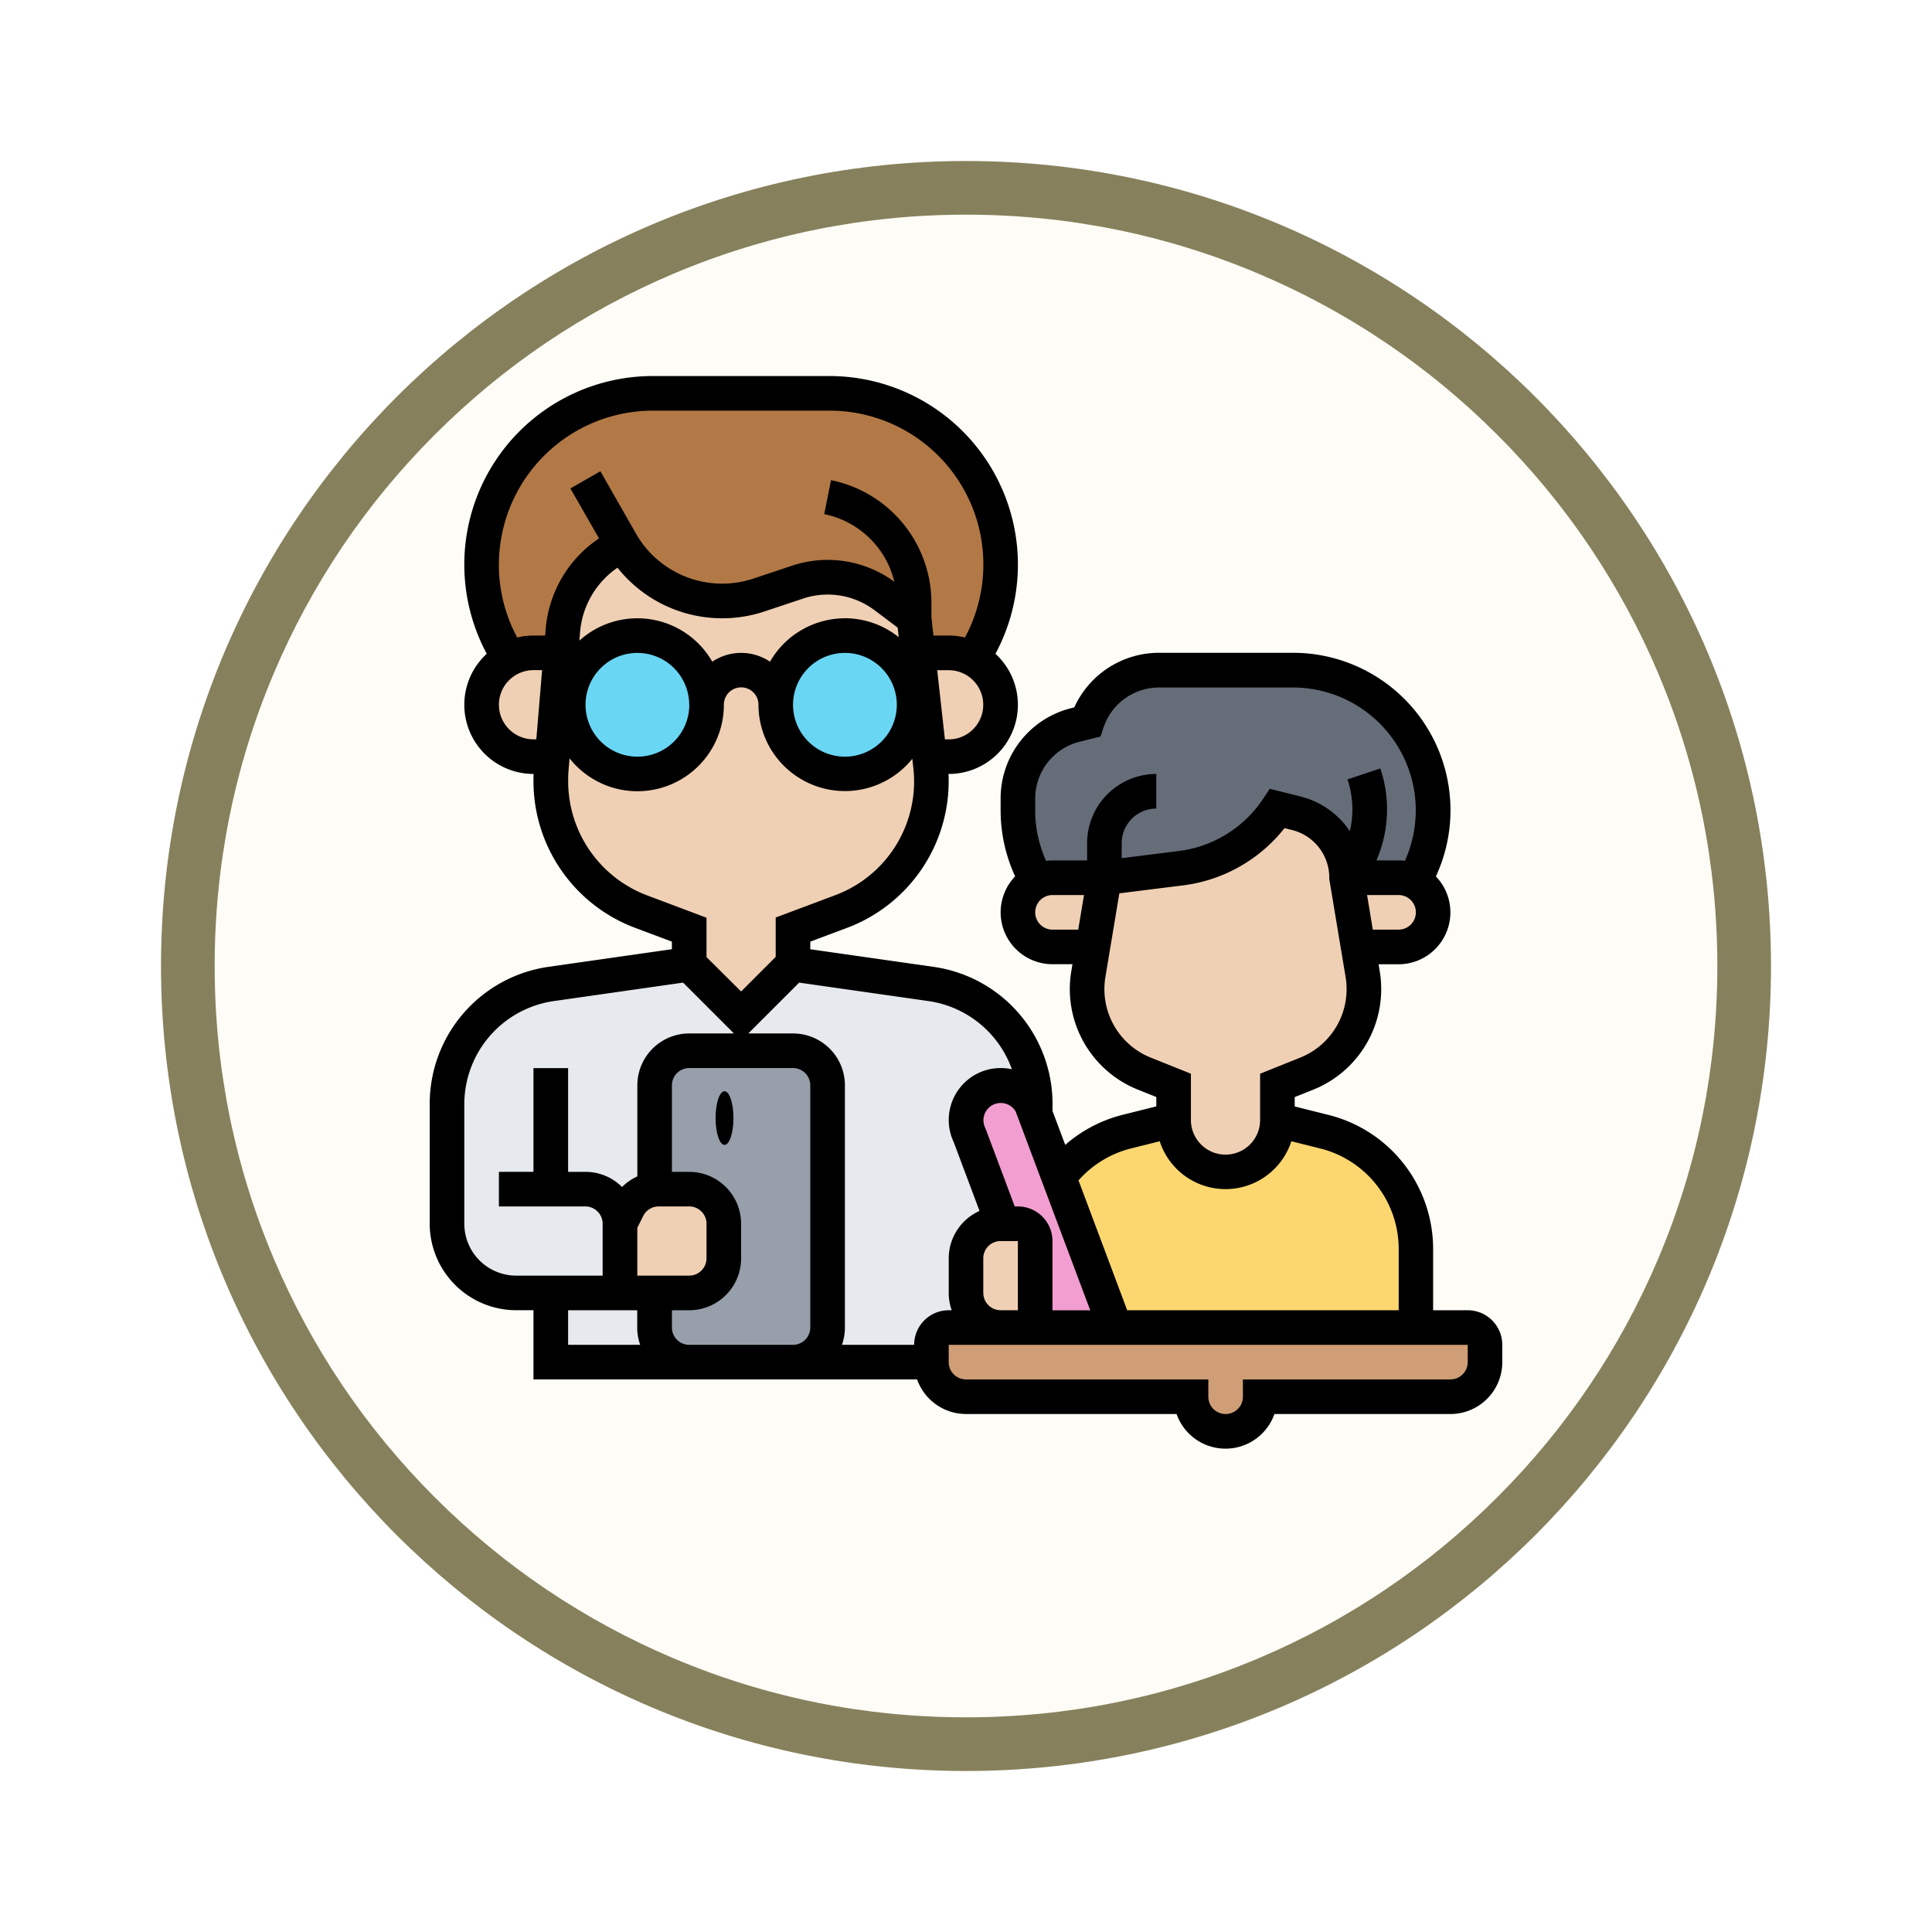 <svg xmlns="http://www.w3.org/2000/svg" xmlns:xlink="http://www.w3.org/1999/xlink" width="108" height="108" viewBox="0 0 108 108">
  <defs>
    <filter id="Trazado_978624" x="0" y="0" width="108" height="108" filterUnits="userSpaceOnUse">
      <feOffset dy="3" input="SourceAlpha"/>
      <feGaussianBlur stdDeviation="3" result="blur"/>
      <feFlood flood-opacity="0.161"/>
      <feComposite operator="in" in2="blur"/>
      <feComposite in="SourceGraphic"/>
    </filter>
  </defs>
  <g id="Grupo_1172416" data-name="Grupo 1172416" transform="translate(-627 -2600)">
    <g id="Grupo_1168543" data-name="Grupo 1168543" transform="translate(431 -4452)">
      <g id="Grupo_1164524" data-name="Grupo 1164524" transform="translate(205 7058)">
        <g id="Grupo_1144123" data-name="Grupo 1144123">
          <g transform="matrix(1, 0, 0, 1, -9, -6)" filter="url(#Trazado_978624)">
            <g id="Trazado_978624-2" data-name="Trazado 978624" transform="translate(9 6)" fill="#fefcf6">
              <path d="M 45 88.5 C 39.127 88.5 33.43 87.35 28.068 85.082 C 22.889 82.891 18.236 79.755 14.241 75.759 C 10.245 71.764 7.109 67.111 4.918 61.932 C 2.65 56.57 1.5 50.873 1.5 45 C 1.5 39.127 2.65 33.43 4.918 28.068 C 7.109 22.889 10.245 18.236 14.241 14.241 C 18.236 10.245 22.889 7.109 28.068 4.918 C 33.43 2.65 39.127 1.5 45 1.5 C 50.873 1.5 56.57 2.65 61.932 4.918 C 67.111 7.109 71.764 10.245 75.759 14.241 C 79.755 18.236 82.891 22.889 85.082 28.068 C 87.35 33.43 88.5 39.127 88.5 45 C 88.5 50.873 87.35 56.57 85.082 61.932 C 82.891 67.111 79.755 71.764 75.759 75.759 C 71.764 79.755 67.111 82.891 61.932 85.082 C 56.57 87.35 50.873 88.5 45 88.5 Z" stroke="none"/>
              <path d="M 45 3 C 39.329 3 33.829 4.11 28.653 6.299 C 23.652 8.415 19.16 11.443 15.302 15.302 C 11.443 19.16 8.415 23.652 6.299 28.653 C 4.11 33.829 3 39.329 3 45 C 3 50.671 4.11 56.171 6.299 61.347 C 8.415 66.348 11.443 70.84 15.302 74.698 C 19.16 78.557 23.652 81.585 28.653 83.701 C 33.829 85.89 39.329 87 45 87 C 50.671 87 56.171 85.89 61.347 83.701 C 66.348 81.585 70.84 78.557 74.698 74.698 C 78.557 70.84 81.585 66.348 83.701 61.347 C 85.89 56.171 87 50.671 87 45 C 87 39.329 85.89 33.829 83.701 28.653 C 81.585 23.652 78.557 19.16 74.698 15.302 C 70.84 11.443 66.348 8.415 61.347 6.299 C 56.171 4.11 50.671 3 45 3 M 45 0 C 69.853 0 90 20.147 90 45 C 90 69.853 69.853 90 45 90 C 20.147 90 0 69.853 0 45 C 0 20.147 20.147 0 45 0 Z" stroke="none" fill="#86815c"/>
            </g>
          </g>
        </g>
      </g>
    </g>
    <g id="tutor_10491839" transform="translate(651.021 2621.021)">
      <g id="Grupo_1172414" data-name="Grupo 1172414" transform="translate(0.967 0.967)">
        <g id="Grupo_1172396" data-name="Grupo 1172396" transform="translate(5.802 50.288)">
          <path id="Trazado_1026515" data-name="Trazado 1026515" d="M63.737,427.868H56V424h5.8v1.934A1.934,1.934,0,0,0,63.737,427.868Z" transform="translate(-56 -424)" fill="#e6e9ed"/>
        </g>
        <g id="Grupo_1172397" data-name="Grupo 1172397" transform="translate(0 31.914)">
          <path id="Trazado_1026516" data-name="Trazado 1026516" d="M19.6,284.585a1.936,1.936,0,0,0-1.5,1.055l-.433.866v3.868h-5.8A3.869,3.869,0,0,1,8,286.506v-6.7a6.769,6.769,0,0,1,5.812-6.7l7.727-1.1,2.9,2.9,2.9-2.9,7.727,1.1a6.769,6.769,0,0,1,5.812,6.7v.578l-.2-.545a1.934,1.934,0,0,0-3.46,1.731l1.852,4.937h-.122a1.934,1.934,0,0,0-1.934,1.934v1.934a1.934,1.934,0,0,0,1.934,1.934h-2.9a.967.967,0,0,0-.967.967v.967H27.342a1.934,1.934,0,0,0,1.934-1.934V278.77a1.934,1.934,0,0,0-1.934-1.934h-5.8A1.934,1.934,0,0,0,19.6,278.77Z" transform="translate(-8 -272)" fill="#e6e9ed"/>
        </g>
        <g id="Grupo_1172398" data-name="Grupo 1172398" transform="translate(11.605 36.749)">
          <path id="Trazado_1026517" data-name="Trazado 1026517" d="M113.671,313.934v13.539a1.934,1.934,0,0,1-1.934,1.934h-5.8A1.934,1.934,0,0,1,104,327.473v-1.934h1.934a1.934,1.934,0,0,0,1.934-1.934v-1.934a1.934,1.934,0,0,0-1.934-1.934h-1.706a2.036,2.036,0,0,0-.228.013v-5.816A1.934,1.934,0,0,1,105.934,312h5.8A1.934,1.934,0,0,1,113.671,313.934Z" transform="translate(-104 -312)" fill="#969faa"/>
        </g>
        <g id="Grupo_1172399" data-name="Grupo 1172399" transform="translate(1.934)">
          <path id="Trazado_1026518" data-name="Trazado 1026518" d="M48.177,20.572l-1.639-1.229a5.317,5.317,0,0,0-4.873-.791l-2.157.719a6.513,6.513,0,0,1-7.627-2.8,5.8,5.8,0,0,0-3.341,4.779l-.105,1.258H26.9a2.867,2.867,0,0,0-1.33.324h0A9.574,9.574,0,0,1,33.574,8h9.864a9.573,9.573,0,0,1,8,14.829h0a2.867,2.867,0,0,0-1.33-.324H48.392Z" transform="translate(-24 -8)" fill="#b27946"/>
        </g>
        <g id="Grupo_1172400" data-name="Grupo 1172400" transform="translate(31.914 15.473)">
          <path id="Trazado_1026519" data-name="Trazado 1026519" d="M276.835,147.6h-2.9a1.917,1.917,0,0,0-.856.2A7.833,7.833,0,0,1,272,143.838v-.658a4.244,4.244,0,0,1,3.214-4.116l.654-.163a4.244,4.244,0,0,1,4.025-2.9h7.478a7.837,7.837,0,0,1,6.76,11.8,1.917,1.917,0,0,0-.856-.2h-2.9a3.716,3.716,0,0,0-2.814-3.6l-1.054-.264a7.619,7.619,0,0,1-5.394,3.334Z" transform="translate(-272 -136)" fill="#656d78"/>
        </g>
        <g id="Grupo_1172401" data-name="Grupo 1172401" transform="translate(27.078 52.222)">
          <path id="Trazado_1026520" data-name="Trazado 1026520" d="M242.274,440h19.705a.967.967,0,0,1,.967.967v.967a1.934,1.934,0,0,1-1.934,1.934H250.375a1.934,1.934,0,1,1-3.868,0H233.934A1.934,1.934,0,0,1,232,441.934v-.967a.967.967,0,0,1,.967-.967h9.307Z" transform="translate(-232 -440)" fill="#cf9e76"/>
        </g>
        <g id="Grupo_1172402" data-name="Grupo 1172402" transform="translate(34.202 40.617)">
          <path id="Trazado_1026521" data-name="Trazado 1026521" d="M310.884,351.219V355.6h-16.8l-3.15-8.4a6.75,6.75,0,0,1,3.807-2.549l2.609-.653a2.9,2.9,0,1,0,5.8,0l2.609.653A6.769,6.769,0,0,1,310.884,351.219Z" transform="translate(-290.93 -344)" fill="#fcd770"/>
        </g>
        <g id="Grupo_1172403" data-name="Grupo 1172403" transform="translate(29.012 38.683)">
          <path id="Trazado_1026522" data-name="Trazado 1026522" d="M253.189,333.136l3.15,8.4H250.9a.967.967,0,0,0,.967-.967V336.7a.967.967,0,0,0-.967-.967h-.845L248.2,330.8a1.934,1.934,0,0,1,3.46-1.731l.2.545Z" transform="translate(-247.999 -328)" fill="#f29ed0"/>
        </g>
        <g id="Grupo_1172404" data-name="Grupo 1172404" transform="translate(5.802 8.469)">
          <path id="Trazado_1026523" data-name="Trazado 1026523" d="M77.229,90.44a7.753,7.753,0,0,1-4.984,8.116L69.539,99.57V101.5l-2.9,2.9-2.9-2.9V99.57l-2.705-1.014A7.753,7.753,0,0,1,56,91.3v-.105c0-.216.008-.432.027-.647l.054-.644.486-5.8.105-1.258a5.8,5.8,0,0,1,3.341-4.779,6.508,6.508,0,0,0,7.627,2.8l2.157-.719a5.317,5.317,0,0,1,4.873.791l1.639,1.229.215,1.934.644,5.8Z" transform="translate(-56 -78.06)" fill="#f0d0b4"/>
        </g>
        <g id="Grupo_1172405" data-name="Grupo 1172405" transform="translate(18.756 13.234)">
          <ellipse id="Elipse_12334" data-name="Elipse 12334" cx="3.5" cy="4" rx="3.5" ry="4" transform="translate(0.256 -0.221)" fill="#69d6f4"/>
        </g>
        <g id="Grupo_1172406" data-name="Grupo 1172406" transform="translate(6.922 13.234)">
          <circle id="Elipse_12335" data-name="Elipse 12335" cx="4" cy="4" r="4" transform="translate(0.09 -0.221)" fill="#69d6f4"/>
        </g>
        <g id="Grupo_1172407" data-name="Grupo 1172407" transform="translate(26.326 14.506)">
          <path id="Trazado_1026524" data-name="Trazado 1026524" d="M228.829,128.324a2.9,2.9,0,0,1-1.33,5.479h-1.075l-.644-5.8H227.5A2.867,2.867,0,0,1,228.829,128.324Z" transform="translate(-225.78 -128)" fill="#f0d0b4"/>
        </g>
        <g id="Grupo_1172408" data-name="Grupo 1172408" transform="translate(1.934 14.506)">
          <path id="Trazado_1026525" data-name="Trazado 1026525" d="M28.435,128l-.486,5.8H26.9a2.9,2.9,0,0,1-1.33-5.479A2.867,2.867,0,0,1,26.9,128Z" transform="translate(-24 -128)" fill="#f0d0b4"/>
        </g>
        <g id="Grupo_1172409" data-name="Grupo 1172409" transform="translate(9.671 44.486)">
          <path id="Trazado_1026526" data-name="Trazado 1026526" d="M93.8,377.934v1.934a1.934,1.934,0,0,1-1.934,1.934H88v-3.868l.433-.866a1.936,1.936,0,0,1,1.5-1.055,2.037,2.037,0,0,1,.228-.013h1.706A1.934,1.934,0,0,1,93.8,377.934Z" transform="translate(-88 -376)" fill="#f0d0b4"/>
        </g>
        <g id="Grupo_1172410" data-name="Grupo 1172410" transform="translate(29.012 46.42)">
          <path id="Trazado_1026527" data-name="Trazado 1026527" d="M251.868,392.967v3.868a.967.967,0,0,1-.967.967h-.967A1.934,1.934,0,0,1,248,395.868v-1.934A1.934,1.934,0,0,1,249.934,392h.967A.967.967,0,0,1,251.868,392.967Z" transform="translate(-248 -392)" fill="#f0d0b4"/>
        </g>
        <g id="Grupo_1172411" data-name="Grupo 1172411" transform="translate(50.288 27.078)">
          <path id="Trazado_1026528" data-name="Trazado 1026528" d="M428.27,232.566a1.935,1.935,0,0,1-1.368,3.3h-2.257L424,232h2.9a1.94,1.94,0,0,1,1.368.566Z" transform="translate(-424 -232)" fill="#f0d0b4"/>
        </g>
        <g id="Grupo_1172412" data-name="Grupo 1172412" transform="translate(35.782 23.21)">
          <path id="Trazado_1026529" data-name="Trazado 1026529" d="M319.4,209.255a5.092,5.092,0,0,1-3.131,5.564l-1.636.654v1.934a2.9,2.9,0,0,1-5.8,0v-1.934l-1.636-.654a5.095,5.095,0,0,1-3.131-5.564l.253-1.518h0l.644-3.868,4.277-.534A7.619,7.619,0,0,0,314.638,200l1.054.264a3.716,3.716,0,0,1,2.814,3.6l.644,3.868h0Z" transform="translate(-304 -200)" fill="#f0d0b4"/>
        </g>
        <g id="Grupo_1172413" data-name="Grupo 1172413" transform="translate(31.914 27.078)">
          <path id="Trazado_1026530" data-name="Trazado 1026530" d="M276.835,232l-.644,3.868h-2.257a1.934,1.934,0,1,1,0-3.868Z" transform="translate(-272 -232)" fill="#f0d0b4"/>
        </g>
      </g>
      <g id="Grupo_1172415" data-name="Grupo 1172415" transform="translate(0 0)">
        <path id="Trazado_1026531" data-name="Trazado 1026531" d="M58.025,52.222H56.091V48.8A7.725,7.725,0,0,0,50.23,41.3l-1.876-.469v-.524l1.027-.411a6.058,6.058,0,0,0,3.726-6.621l-.065-.393h1.115a2.9,2.9,0,0,0,2.089-4.911,8.8,8.8,0,0,0-7.993-12.5H40.774a5.2,5.2,0,0,0-4.742,3.051l-.172.043a5.2,5.2,0,0,0-3.946,5.054v.657a8.812,8.812,0,0,0,.812,3.692,2.9,2.9,0,0,0,2.089,4.911H35.93l-.065.392a6.057,6.057,0,0,0,3.726,6.621l1.027.411v.524l-1.876.469a7.753,7.753,0,0,0-3.216,1.683l-.71-1.892v-.4a7.737,7.737,0,0,0-6.642-7.659l-6.9-.985v-.425l2.078-.779a8.761,8.761,0,0,0,5.659-8.165c0-.143,0-.286-.012-.43h.012a3.866,3.866,0,0,0,2.614-6.717A10.538,10.538,0,0,0,22.34,0H12.475A10.538,10.538,0,0,0,3.189,15.526,3.866,3.866,0,0,0,5.8,22.243h.007c0,.108-.007.216-.007.324v.105a8.761,8.761,0,0,0,5.659,8.165l2.078.779v.425l-6.9.985A7.737,7.737,0,0,0,0,40.686v6.7a4.841,4.841,0,0,0,4.835,4.835H5.8v3.868H27.245a2.906,2.906,0,0,0,2.735,1.934H41.75a2.9,2.9,0,0,0,5.471,0h9.837a2.9,2.9,0,0,0,2.9-2.9v-.967a1.936,1.936,0,0,0-1.934-1.934ZM54.156,30.947H52.719L52.4,29.012h1.76a.967.967,0,1,1,0,1.934ZM33.848,23.621a3.271,3.271,0,0,1,2.481-3.178l1.169-.292.168-.5a3.271,3.271,0,0,1,3.108-2.24h7.478A6.869,6.869,0,0,1,54.516,27.1a2.916,2.916,0,0,0-.36-.023H52.921a7.166,7.166,0,0,0,.219-5.141l-1.835.612a5.259,5.259,0,0,1,.13,2.895,4.676,4.676,0,0,0-2.76-1.941l-1.715-.429-.378.567a6.647,6.647,0,0,1-4.709,2.911l-3.19.4v-.839a1.936,1.936,0,0,1,1.934-1.934V22.243a3.873,3.873,0,0,0-3.868,3.868v.967H34.815a2.916,2.916,0,0,0-.36.023,6.876,6.876,0,0,1-.608-2.823Zm.967,7.325a.967.967,0,0,1,0-1.934h1.76l-.322,1.934ZM40.308,38.1a4.123,4.123,0,0,1-2.536-4.507l.779-4.676,3.561-.445a8.579,8.579,0,0,0,5.672-3.2l.421.105a2.745,2.745,0,0,1,2.082,2.667v.08l.911,5.466A4.124,4.124,0,0,1,48.663,38.1L46.42,39v2.589a1.934,1.934,0,1,1-3.868,0V39Zm-1.1,5.076,1.6-.4a3.868,3.868,0,0,0,7.359,0l1.6.4a5.794,5.794,0,0,1,4.4,5.629v3.418H38.99l-2.722-7.259a5.818,5.818,0,0,1,2.942-1.789Zm-8.263,8.08V49.321a.968.968,0,0,1,.967-.967h.967v3.868h-.967A.968.968,0,0,1,30.947,51.255Zm1.934-4.835h-.175l-1.616-4.31-.04-.093a.967.967,0,0,1,1.71-.9l4.166,11.108h-2.11V48.354A1.936,1.936,0,0,0,32.881,46.42ZM27.9,34.942a5.835,5.835,0,0,1,4.645,3.81,2.905,2.905,0,0,0-1.928.238,2.905,2.905,0,0,0-1.322,3.842l1.44,3.839a2.905,2.905,0,0,0-1.721,2.65v1.934a2.888,2.888,0,0,0,.166.967h-.166a1.936,1.936,0,0,0-1.934,1.934H23.044a2.888,2.888,0,0,0,.166-.967V39.65a2.9,2.9,0,0,0-2.9-2.9h-2.5l2.843-2.842Zm-4.689-21.4a4.837,4.837,0,0,0-4.189,2.425,2.895,2.895,0,0,0-3.226,0,4.829,4.829,0,0,0-7.43-1.175l.041-.493a4.844,4.844,0,0,1,2.09-3.585,7.475,7.475,0,0,0,8.22,2.444l2.156-.719a4.353,4.353,0,0,1,3.987.647l1.3.978.059.535A4.81,4.81,0,0,0,23.21,13.539Zm2.9,4.835a2.9,2.9,0,1,1-2.9-2.9A2.9,2.9,0,0,1,26.111,18.375Zm-11.6,0a2.9,2.9,0,1,1-2.9-2.9A2.9,2.9,0,0,1,14.506,18.375Zm14.506,1.934H28.8l-.43-3.868h.639a1.934,1.934,0,1,1,0,3.868ZM3.868,10.541a8.616,8.616,0,0,1,8.607-8.607H22.34a8.6,8.6,0,0,1,7.58,12.681,3.861,3.861,0,0,0-.907-.109h-.854l-.113-1.021v-.818a7,7,0,0,0-5.613-6.847l-.379,1.9A5.065,5.065,0,0,1,25.974,11.5a6.289,6.289,0,0,0-5.714-.9L18.1,11.32a5.543,5.543,0,0,1-6.567-2.509L9.543,5.323l-1.679.96,1.6,2.792a6.785,6.785,0,0,0-2.981,5.06l-.031.371H5.8a3.861,3.861,0,0,0-.908.109,8.58,8.58,0,0,1-1.027-4.074Zm0,7.834A1.936,1.936,0,0,1,5.8,16.44h.483l-.324,3.868H5.8A1.936,1.936,0,0,1,3.868,18.375ZM12.14,29.026a6.818,6.818,0,0,1-4.4-6.354v-.105c0-.189.008-.379.024-.566l.053-.631a4.833,4.833,0,0,0,8.627-3,.967.967,0,1,1,1.934,0,4.833,4.833,0,0,0,8.6,3.025l.058.524a6.785,6.785,0,0,1-4.362,7.1l-3.333,1.25v2.2l-1.934,1.934L15.473,32.48v-2.2ZM1.934,47.387v-6.7a5.831,5.831,0,0,1,4.982-5.744l7.248-1.036,2.843,2.843h-2.5a2.9,2.9,0,0,0-2.9,2.9v5.091a2.871,2.871,0,0,0-.854.592A2.892,2.892,0,0,0,8.7,44.486H7.737v-5.8H5.8v5.8H3.868V46.42H8.7a.968.968,0,0,1,.967.967v2.9H4.835a2.9,2.9,0,0,1-2.9-2.9Zm9.671,2.9V47.615l.33-.661a.962.962,0,0,1,.865-.535h1.706a.968.968,0,0,1,.967.967v1.934a.968.968,0,0,1-.967.967ZM7.737,52.222H11.6v.967a2.888,2.888,0,0,0,.166.967H7.737Zm6.77,1.934a.968.968,0,0,1-.967-.967v-.967h.967a2.9,2.9,0,0,0,2.9-2.9V47.387a2.9,2.9,0,0,0-2.9-2.9h-.967V39.65a.968.968,0,0,1,.967-.967h5.8a.968.968,0,0,1,.967.967V53.189a.968.968,0,0,1-.967.967Zm43.519.967a.968.968,0,0,1-.967.967h-11.6v.967a.967.967,0,1,1-1.934,0v-.967H29.979a.968.968,0,0,1-.967-.967v-.967H58.025Z" transform="translate(0 0)"/>
        <ellipse id="Elipse_12340" data-name="Elipse 12340" cx="0.5" cy="1.5" rx="0.5" ry="1.5" transform="translate(15.98 39.979)"/>
      </g>
    </g>
  </g>
</svg>
